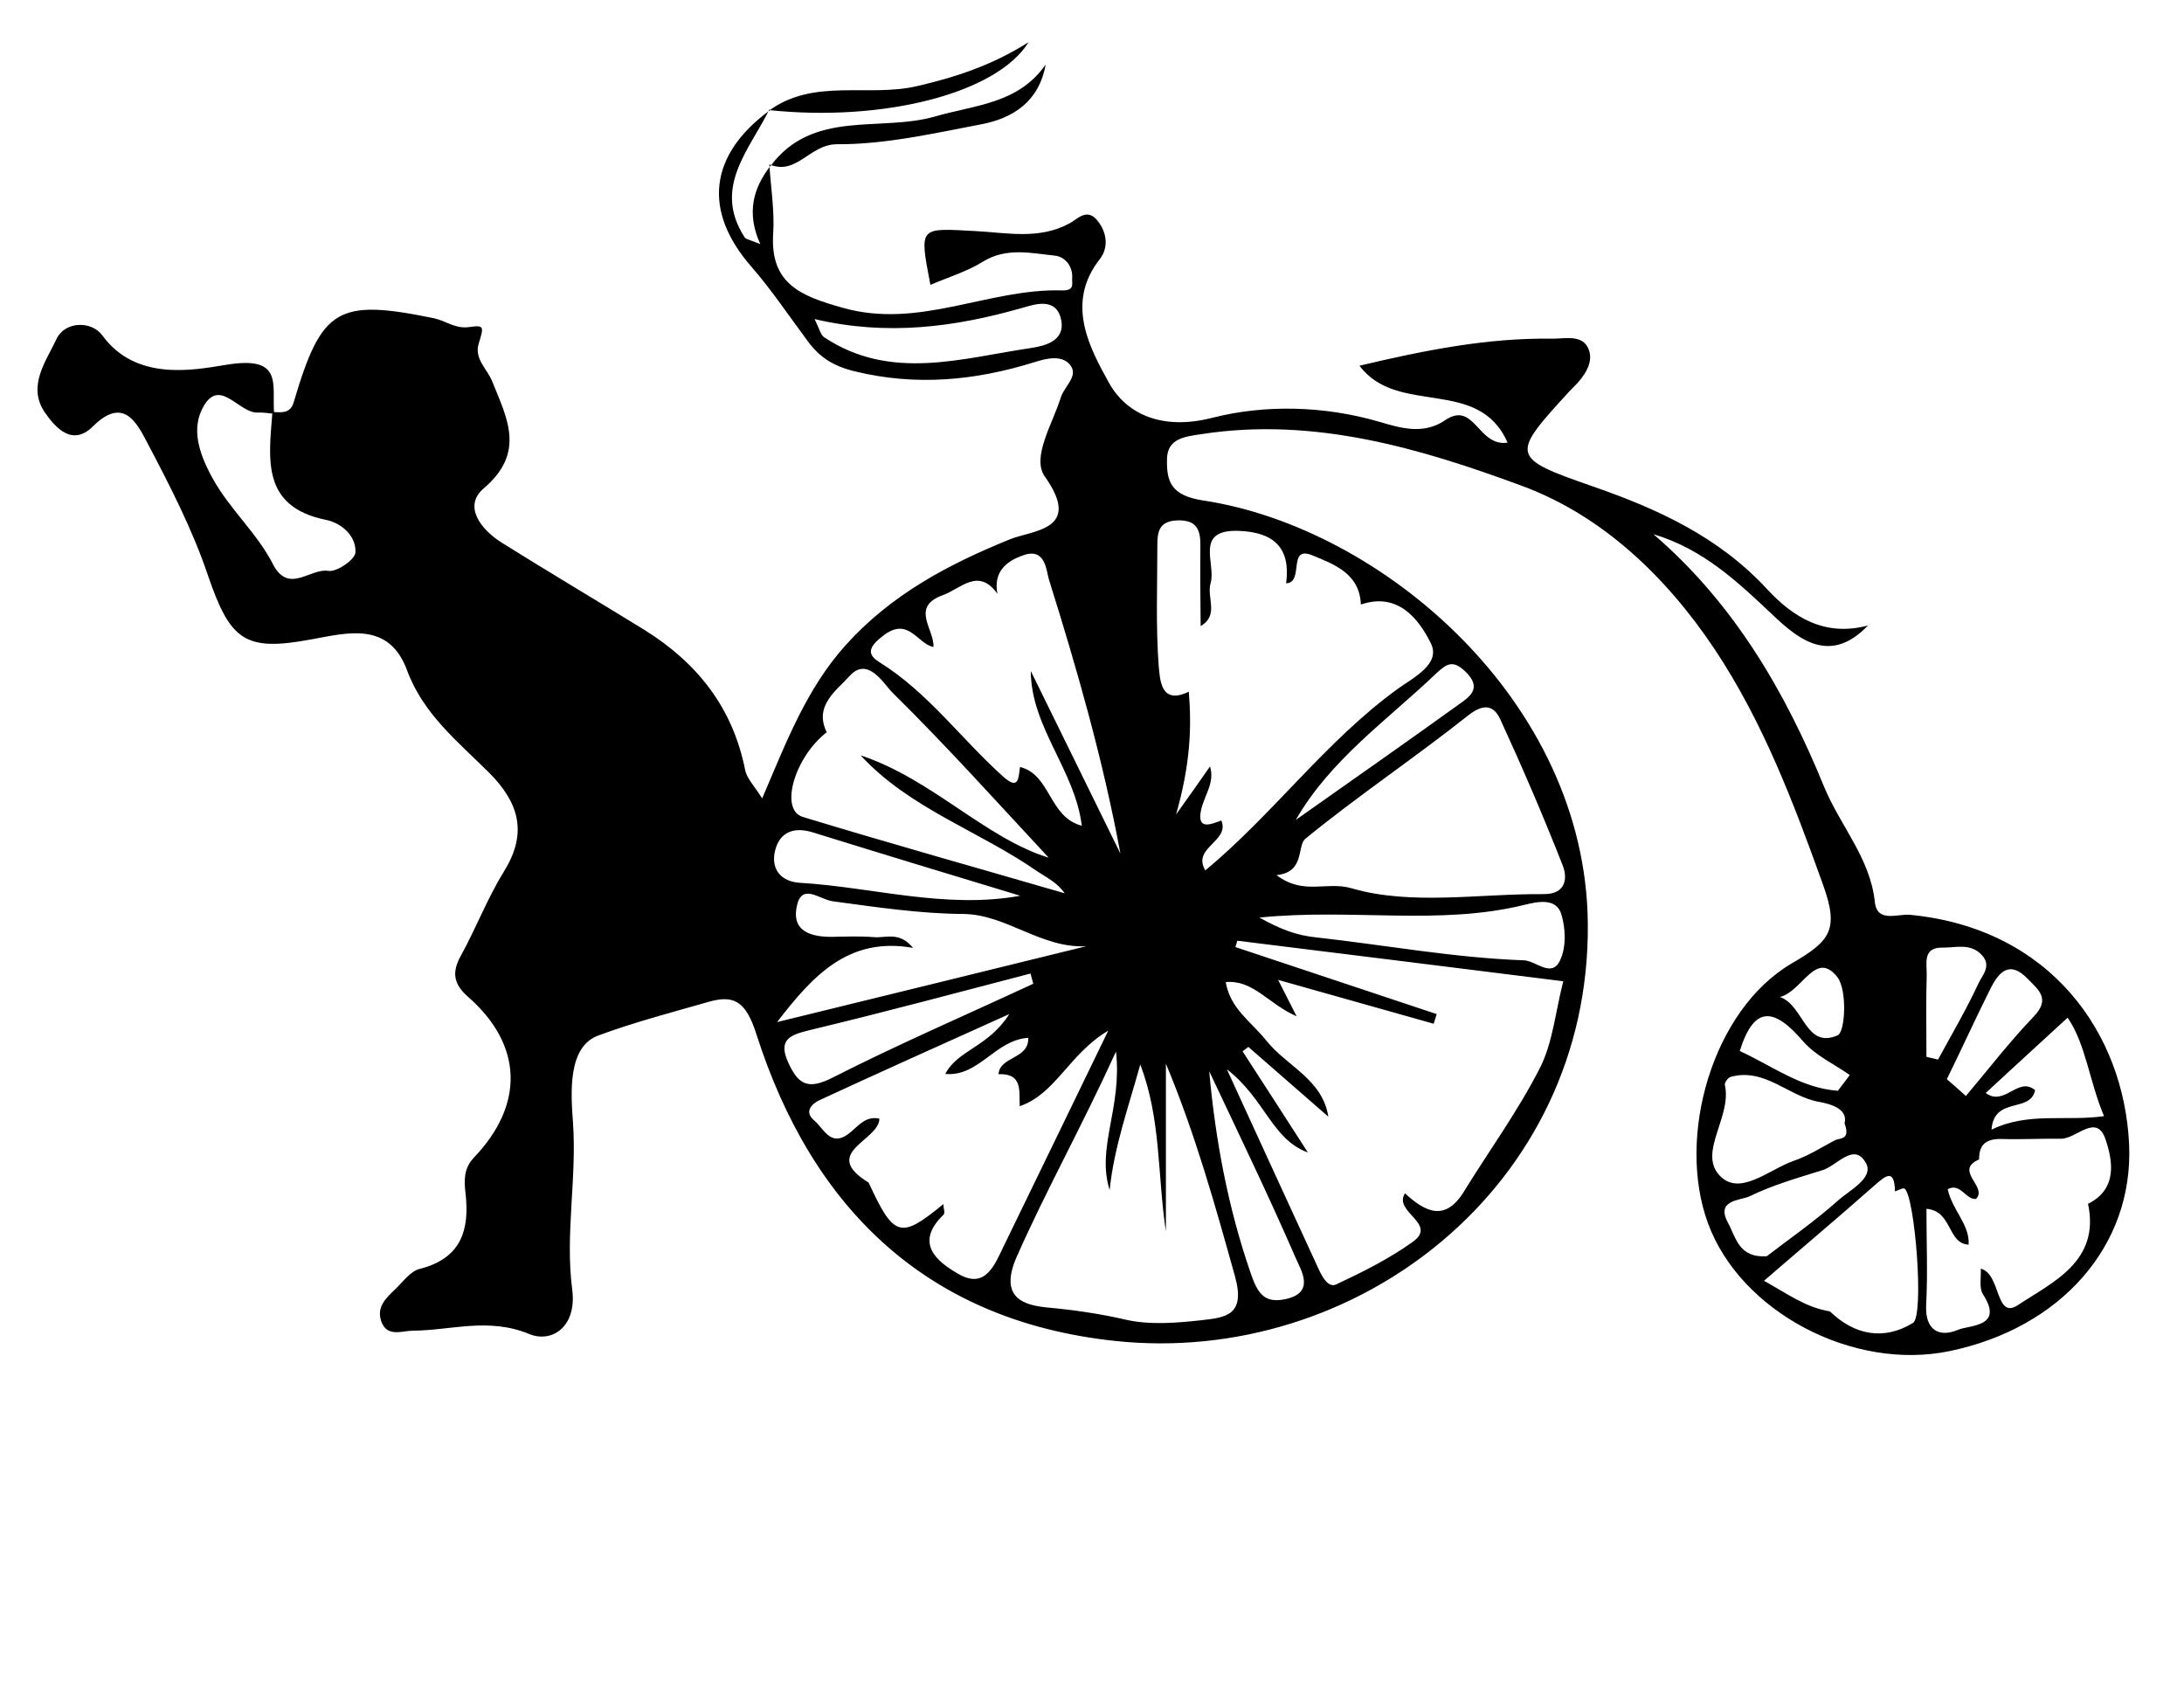 <?xml version="1.0" encoding="utf-8"?>
<!-- Generator: Adobe Illustrator 18.1.1, SVG Export Plug-In . SVG Version: 6.00 Build 0)  -->
<svg version="1.1" id="Layer_1" xmlns="http://www.w3.org/2000/svg" xmlns:xlink="http://www.w3.org/1999/xlink" x="0px" y="0px"
	 viewBox="0 0 792 612" enable-background="new 0 0 792 612" xml:space="preserve">
<g>
	<g>
		<path d="M279,59.6c0.5,8.3,1.9,16.7,1.4,24.9c-1.3,18.6,10.3,22.9,25.2,27.1c27.7,7.9,52.9-7.1,79.6-6.3c4.6,0.1,3.5-2.5,3.6-4.2
			c0.4-4.4-2.5-8-6.2-8.4c-8.7-0.9-17.6-3.1-26.2,2.2c-5.8,3.6-12.5,5.6-19,8.4c-4.1-21.5-4.2-20.6,16.6-19.5
			c11.2,0.6,23,3.2,34-2.9c2.6-1.4,6.2-5.6,9.9-1c3.7,4.5,4.1,10,0.9,14.1c-12.6,16-3.5,32.4,3.3,44.7c6.2,11.3,19.1,17.5,37.5,12.8
			c18.8-4.8,40.4-4.5,60.8,1.5c7.2,2.1,15.7,4.8,23.6-0.6c10.7-7.3,11.9,9.7,22.7,8.1c-10.5-24.1-39.9-9.4-53.7-27.9
			c23.7-5.6,46.2-10.1,69.5-9.8c5,0.1,11.6-1.8,13.7,4.1c1.7,4.7-1.7,9.6-5.4,13.3c-0.5,0.5-0.9,0.9-1.4,1.4
			c-21.7,23.6-21.9,24.3,8.3,34.8c23.6,8.2,45.6,18.3,63,37.1c9.5,10.3,21,17.5,36.7,13.3c-13.4,14-24.6,5.6-34.2-3.5
			c-12.9-12.2-25.5-24.2-43.6-29.6c29.2,25.1,47.8,57.1,61.9,91.6c5.8,14.1,16.7,25.8,18.4,41.8c0.8,7.6,8.2,4.2,12.7,4.6
			c51.1,4.9,77.7,43.1,79.5,83.4c1.6,36.8-25,66.5-65.1,74.8c-35,7.3-75.8-14.2-87.6-46.3c-11.6-31.4,1.6-77.5,30.4-94.3
			c13.9-8.1,17.2-12.1,11.3-28.5c-10.7-29.8-21.7-58.9-39.3-85.4c-17.7-26.5-40.9-48.5-69.8-59.2c-36.8-13.6-75.4-25.1-116.2-18.8
			c-6,0.9-12.4,1.5-12.6,8.9c-0.2,8.4,1.4,13.4,13.3,15.2c64.5,9.8,138.5,72.6,139.3,153.2c1,95.6-84.2,160.9-171.6,151.5
			c-68-7.3-109.7-48-129.9-111.2c-3.9-12.3-8.4-14.4-17.8-11.6c-13.3,3.8-27,7.4-39.6,12.1c-11.1,4.1-9.9,20.8-9.1,31.7
			c1.4,20.2-2.9,40.3-0.3,60.3c1.8,13.6-7.4,19.6-15.6,16.2c-14.8-6.1-28.2-1.3-42.2-1.2c-3.9,0-9.5,2.6-11.5-3.6
			c-1.7-5.2,2-8.4,5.2-11.5c2.8-2.7,5.5-6.5,8.8-7.3c15-3.8,18.2-14,16.6-27.6c-0.5-4.3-0.7-8.8,3-12.7c18.5-19.3,17.8-40.9-2-58.3
			c-5.3-4.6-6.1-8.9-2.6-15.1c5.5-10,9.6-20.8,15.6-30.5c8.7-14,5.3-25-5.5-35.8c-11.3-11.2-23.9-21.3-29.7-37.1
			c-6.6-17.8-21.7-13.5-34.5-11.2c-24.1,4.5-29.5,0.8-37.7-23.2c-5.6-16.6-13.8-32.5-22-48.1c-3.8-7.2-8.6-16.9-19.7-5.9
			c-7.3,7.3-13.4,0.8-17.4-5c-6.6-9.6,0.5-18.7,4.2-26.7c3-6.4,12.6-6.7,16.6-1.3c12.1,16.6,32.6,12.7,44.8,10.7
			c21-3.5,16.7,7,17.5,17.7c-1.9-0.1-3.9-0.5-5.8-0.4c-6.9,0.4-13.7-12.7-19.7-2.4c-4.7,8-1.9,17.1,3.4,26.6
			c6.3,11.2,16,19.6,21.7,30.8c5.7,11,13.5,1.3,20.1,2.4c3,0.5,9.7-4.1,9.8-6.7c0.3-6.1-5.2-10.7-10.7-11.8
			c-23.6-4.8-20.7-22.3-19.4-39.1c3.1,0.1,6.5,0.7,7.7-3.5c10.1-34.2,15.8-37.7,50.9-30.5c4.2,0.9,7.7,3.9,12.7,3.2
			c5.6-0.8,5.4-0.2,3.5,6c-1.7,5.5,3.1,9.2,4.9,13.7c5.4,13.4,12.2,25.8-3.1,38.8c-7.6,6.5-0.9,15,6.6,19.7
			c17.1,10.7,34.5,21,51.7,31.6c19.1,11.9,32,28.1,36.5,50.7c0.6,3.2,3.4,5.9,6.2,10.4c8.8-20.6,16.1-39.8,30.3-55.6
			c16.6-18.4,37.1-29.2,59.4-38.3c8.2-3.4,26.7-3.2,12.8-22.8c-4.9-6.9,2.8-19.1,5.8-28.7c1.2-4,6.8-7.9,3.2-12
			c-3-3.4-8.3-2.2-12.7-0.8c-21.5,6.7-43,8.8-65.4,3.3c-7.7-1.9-12.6-5.1-16.8-10.8c-6.8-9.1-13.1-18.6-20.6-27.2
			c-17.6-20.2-15.3-40.5,6.9-56.7l-0.3-0.2C271.7,54.5,258.4,68,270,86c0.5,0.8,2.1,1,5.7,2.5c-5.1-11.3-2.6-20.3,3.8-28.5L279,59.6
			z M342.8,389.4c4.5-8.7,15.6-9.7,23.2-21.7c-25.3,11.4-47.2,21.2-69,31.3c-2.3,1.1-5.7,4-1.7,7.3c3.5,3,5.9,9.6,12.3,4.9
			c3.5-2.6,6-6.7,11.3-5.6c0,8-21.7,12.3-3.9,23.2c9.2,19.9,11.5,20.6,27.1,7.8c0,1.3,0.7,3.2,0.1,3.8c-10.9,10.5-2.2,17.2,5.5,21.6
			c9.8,5.6,13.1-3.6,16.4-10.4c12.2-25,24.3-50.1,37.8-77.9c-14.3,8.5-19,22.9-32.1,27.4c-0.3-5.4,1.2-12-7.7-11.6
			c0.5-6.6,11-5.3,10.8-13.2C360.8,377.1,355,390.5,342.8,389.4z M663.6,475.5c9,8.7,19.6,10.6,30.1,4.2c4.2-2.5,0.7-45.8-3-48.7
			c-0.6-0.4-2.3,0.6-3.5,1c-0.2-8.3-3.2-5.9-7.4-2.2c-12.9,11.4-26.1,22.5-40.1,34.6C648,469,654.8,474.1,663.6,475.5z M757.2,436.5
			c10.9-5.4,8.9-15.9,6.3-23.5c-3.3-9.5-10.6,0-16.1-0.1c-7-0.1-14.1,0.3-21.2,0.1c-5.4-0.2-8.6,1.5-8.5,7.4
			c-9.3,4,3.2,9.9-1.1,14.3c-3.7,0.5-5.6-6-10.3-3.5c1.8,7.9,8,12.7,7.6,20.1c-7.8-0.4-5.8-12.2-15.3-13c0,12.2,0.5,23.5-0.1,34.8
			c-0.5,9.4,4.9,11.9,11.5,9.1c4.1-1.8,16.9-0.9,9.1-12.9c-1.5-2.3-0.6-6.2-0.8-9.3c7.4,1.9,5.2,18.7,13.5,13.2
			C744.1,465,761.7,457.5,757.2,436.5z M299.8,265.5c-11.7,9.1-17.2,28.1-8.7,30.7c31.5,9.6,63.3,18.5,95,27.7c-2.8-4-6.6-5.7-10-8
			c-21-14.6-46.2-22.7-64-42c25.8,8.5,45,29.9,68.2,37.1c-17.8-19.1-36.7-40.2-56.8-60c-3-3-8.8-13.2-15.4-5.9
			C303.6,250.2,295,255.8,299.8,265.5z M361.7,215.3c-6.9-9.7-13.3-1.8-19.8,0.5c-11.9,4.3-3,12.4-3.4,18.8
			c-5.9-1.2-9-11.1-18.1-4.2c-5.4,4.1-6.2,6.8-1.5,9.7c17.7,11,29.7,27.9,44.9,41.5c5.8,5.2,5.5,0.3,6.1-3.5
			c11.2,2.8,10.4,18.2,22.4,21.3c-2.5-20.3-18.4-35.6-18.5-56.1c10.8,22.1,21.7,44.1,32.5,66.2c-6.3-34-15.7-66.8-25.9-99.3
			c-1-3.2-1.2-11.7-9.2-8.9C364.7,203.5,360.2,207.5,361.7,215.3z M431.1,250.8c1.1,13.3,0.5,26.5-4.6,44.5
			c6.3-8.8,9.3-13.1,12.3-17.4c1.8,5.8-2,10.4-3.2,15.6c-1.7,7.6,3.3,5.5,7.3,4c3.2,7.6-10.8,9.8-5.8,18.1
			c24.7-20.5,43.6-46.8,69.6-65.7c5.6-4.1,16.1-9.1,12.1-16.8c-4.3-8.6-11.8-18.5-25.3-13.9c-0.4-11.2-9.7-14.6-17.5-17.8
			c-9.3-3.9-2.9,9.9-9.6,10.1c1.7-12.9-4.5-18.5-17-19c-16.6-0.7-8.3,11.9-10.4,19c-1.5,5.1,3.2,11.6-3.6,15.5
			c-0.1-9.6-0.2-19.2-0.1-28.8c0.1-6-1.2-9.8-8.5-9.5c-6.3,0.3-7.1,3.9-7.1,8.8c0,14.7-0.6,29.5,0.5,44.2
			C420.7,245.5,420.5,256,431.1,250.8z M481.7,404.9c-9.7-8.4-19.3-16.9-29-25.3c-0.7,0.5-1.4,1.1-2.1,1.6
			c7.9,12.2,15.8,24.4,23.7,36.7c-13.2-4.9-15.4-19.3-29.4-30.2c12.5,27.3,22.9,49.9,33.3,72.5c1.3,2.8,3.5,6.9,6.4,5.5
			c9.6-4.5,19.2-9.3,27.7-15.4c9.3-6.6-7.2-10.8-2.8-17.6c7.4,6.8,14.6,10.4,21.4-0.7c9.2-14.9,19.6-29.2,27.5-44.7
			c4.7-9.2,5.6-20.2,8.5-31.5c-40.1-5-79.1-9.9-118.2-14.7c-0.2,0.8-0.5,1.6-0.7,2.3c24.3,8.1,48.6,16.2,73,24.3
			c-0.4,1.2-0.7,2.4-1.1,3.5c-18.4-5.2-36.9-10.4-56.4-15.9c2,3.9,3.5,6.9,6.7,13.2c-10.3-4.5-15.7-13.3-25.7-12.4
			c1.6,9.7,9.4,14.5,14.7,21.2C466.6,386.6,479.6,391.3,481.7,404.9z M404.7,381.3c-12.7,27.8-25.4,50.4-36,74.4
			c-6.7,15.2,3,17.6,11.2,18.4c9.6,0.9,18.8,2.2,28.3,4.4c8.8,2,18.4,1.2,27.5,0.2c8.6-1,16.2-1.6,12.1-16.1
			c-7.2-25.8-14.4-51.6-25-76.9c0,20.3,0,40.5,0,60.8c-3.1-20.3-1.7-40.8-9.3-60.5c-4.2,15.2-9.5,29.9-11.1,45.5
			C397.5,416,407,401.8,404.7,381.3z M462.9,317.3c9.9,7.5,18.1,2.1,27.3,4.8c21.6,6.3,46.3,1.9,69.7,2.1c8,0,8.6-5.8,6.8-10.4
			c-7-17.8-14.6-35.5-22.6-52.9c-2.4-5.2-6-6-11.8-1.4c-19.3,15.3-39.8,29-58.9,44.6C470.2,306.7,473.4,316.3,462.9,317.3z
			 M393.9,343.1c-16.5,0.8-29-11.6-44.6-11.7c-15.8-0.1-31.6-2.5-47.3-4.6c-5.1-0.7-11.6-7.2-13.2,2.6c-1.4,8.4,5.5,10.3,12.7,10.3
			c5.1-0.1,10.3-0.3,15.4,0.1c4.3,0.4,9.2-2.2,14.2,3.9c-23.5-4.2-36.5,10.3-49.3,26.9C319.3,361.4,356.6,352.3,393.9,343.1z
			 M456.7,332.7c7.7,4.3,13.6,6.5,20.7,7.2c25.1,2.8,49.9,7.4,75.2,8.3c4.5,0.2,10,6.5,13.1,0.1c2.3-4.7,2.1-11.6,0.5-16.8
			c-1.9-6.3-9.2-4.4-13.4-3.4C521.9,335.7,490.5,329.3,456.7,332.7z M668.9,407.3c1.4-5.4-5.5-7.1-9.4-7.8c-11-2-19.6-12.5-32-9
			c-0.9,0.3-2.2,2.1-2,2.9c2.6,11.4-9.5,24.1-2.2,32.5c7.3,8.4,18.2-1.9,27.2-5c5.3-1.8,10.1-4.9,15-7.5
			C667.4,412.6,671.1,413.3,668.9,407.3z M374.7,356.7c-0.3-1.2-0.7-2.5-1-3.7c-26.5,6.9-52.9,14-79.6,20.4
			c-7.4,1.8-12.3,3.3-8.1,12.2c3.6,7.8,7.2,9.6,16,5.1C325.8,378.6,350.4,368,374.7,356.7z M370,324.8c-25.1-7.6-50.2-15.2-75.3-23
			c-6.8-2.1-11.9-0.1-13.6,6.5c-1.7,6.7,2,11.4,9,11.8C316.7,321.7,342.7,329.7,370,324.8z M295.4,115.7c1.8,3.6,2.2,5.8,3.5,6.6
			c24.1,16,49.8,7.6,74.9,3.9c4.5-0.7,12.7-2.3,11-10.3c-1.8-8.5-10-5.4-14.3-4.2C346.2,118.6,321.9,121.9,295.4,115.7z
			 M438.5,388.4c2.3,25.4,6.9,49.7,15.1,73.4c2.6,7.6,5.2,10.9,12.8,9.2c10.6-2.4,5.4-10.4,3.5-14.8
			C460,433.4,449.1,410.9,438.5,388.4z M763,404.7c-5.3-12.5-6.6-26.1-13.2-35.7c-10.3,9.4-20,18.4-29.7,27.3
			c6.8,5.1,11.8-6.2,17.9-1c-1.7,8.4-14.9,2.1-15.8,14.3C735.6,403.1,749,406.7,763,404.7z M640.7,455.5c7.9-6.1,17.2-12.5,25.6-20
			c4.3-3.9,13.3-8.3,10.4-13.7c-4.3-7.9-10.5,0.9-15.8,2.5c-9,2.8-18.1,5.4-26.5,9.5c-3.2,1.5-12.3,1.2-7.8,9.5
			C629.5,448.6,630.5,456.2,640.7,455.5z M469.9,297.3c19.8-14,39.6-27.8,59.3-42c4-2.8,8.3-5.9,2.2-11.8c-4.6-4.4-6.8-2.8-10.6,0.7
			C503,261.2,482.5,275.4,469.9,297.3z M706,391.3c2.3,2,4.6,4,6.9,6.1c8.1-9.6,15.8-19.6,24.5-28.7c6.4-6.6,1.8-9.8-2.3-14
			c-6.4-6.5-10.2-2.2-13.1,3.4C716.5,369.1,711.4,380.3,706,391.3z M698.6,383.2c1.4,0.3,2.8,0.7,4.2,1c5-9.2,10.3-18.2,14.7-27.7
			c1.2-2.7,4.9-6.2,1.2-10.2c-4.2-4.5-9.5-2.6-14.3-2.7c-7.1-0.1-5.7,5.5-5.7,9.6C698.4,363.2,698.6,373.2,698.6,383.2z
			 M666.5,395.5c1.4-1.9,2.9-3.8,4.3-5.7c-5.7-4-12.5-7.1-16.9-12.2c-10.3-12-17.7-13.5-23,3.5C642.6,386.4,653.1,394.6,666.5,395.5
			z M645.5,361.5c8.7,3.1,9.2,19,20.9,13.9c2.8-1.2,3.5-16.5-0.1-21.1C658.4,344.3,653.7,359.4,645.5,361.5z"/>
		<path d="M279.5,60.1c15.4-20.6,39.8-12.1,59.7-17.9c14.6-4.2,30.1-4.6,40-18.8c-2.4,13.4-11.8,19.5-23.5,21.7
			c-17.3,3.3-34.8,7.3-52.2,7.2c-9.9,0-14.6,11.5-24.5,7.3C279,59.6,279.5,60.1,279.5,60.1z"/>
		<path d="M278.9,40.1c16.3-11.9,35.9-4.7,53.8-8.9c14.1-3.3,27-7.5,40.3-15.9c-11.6,18.7-53,29-94.3,24.6
			C278.7,39.9,278.9,40.1,278.9,40.1z"/>
	</g>
</g>
</svg>

